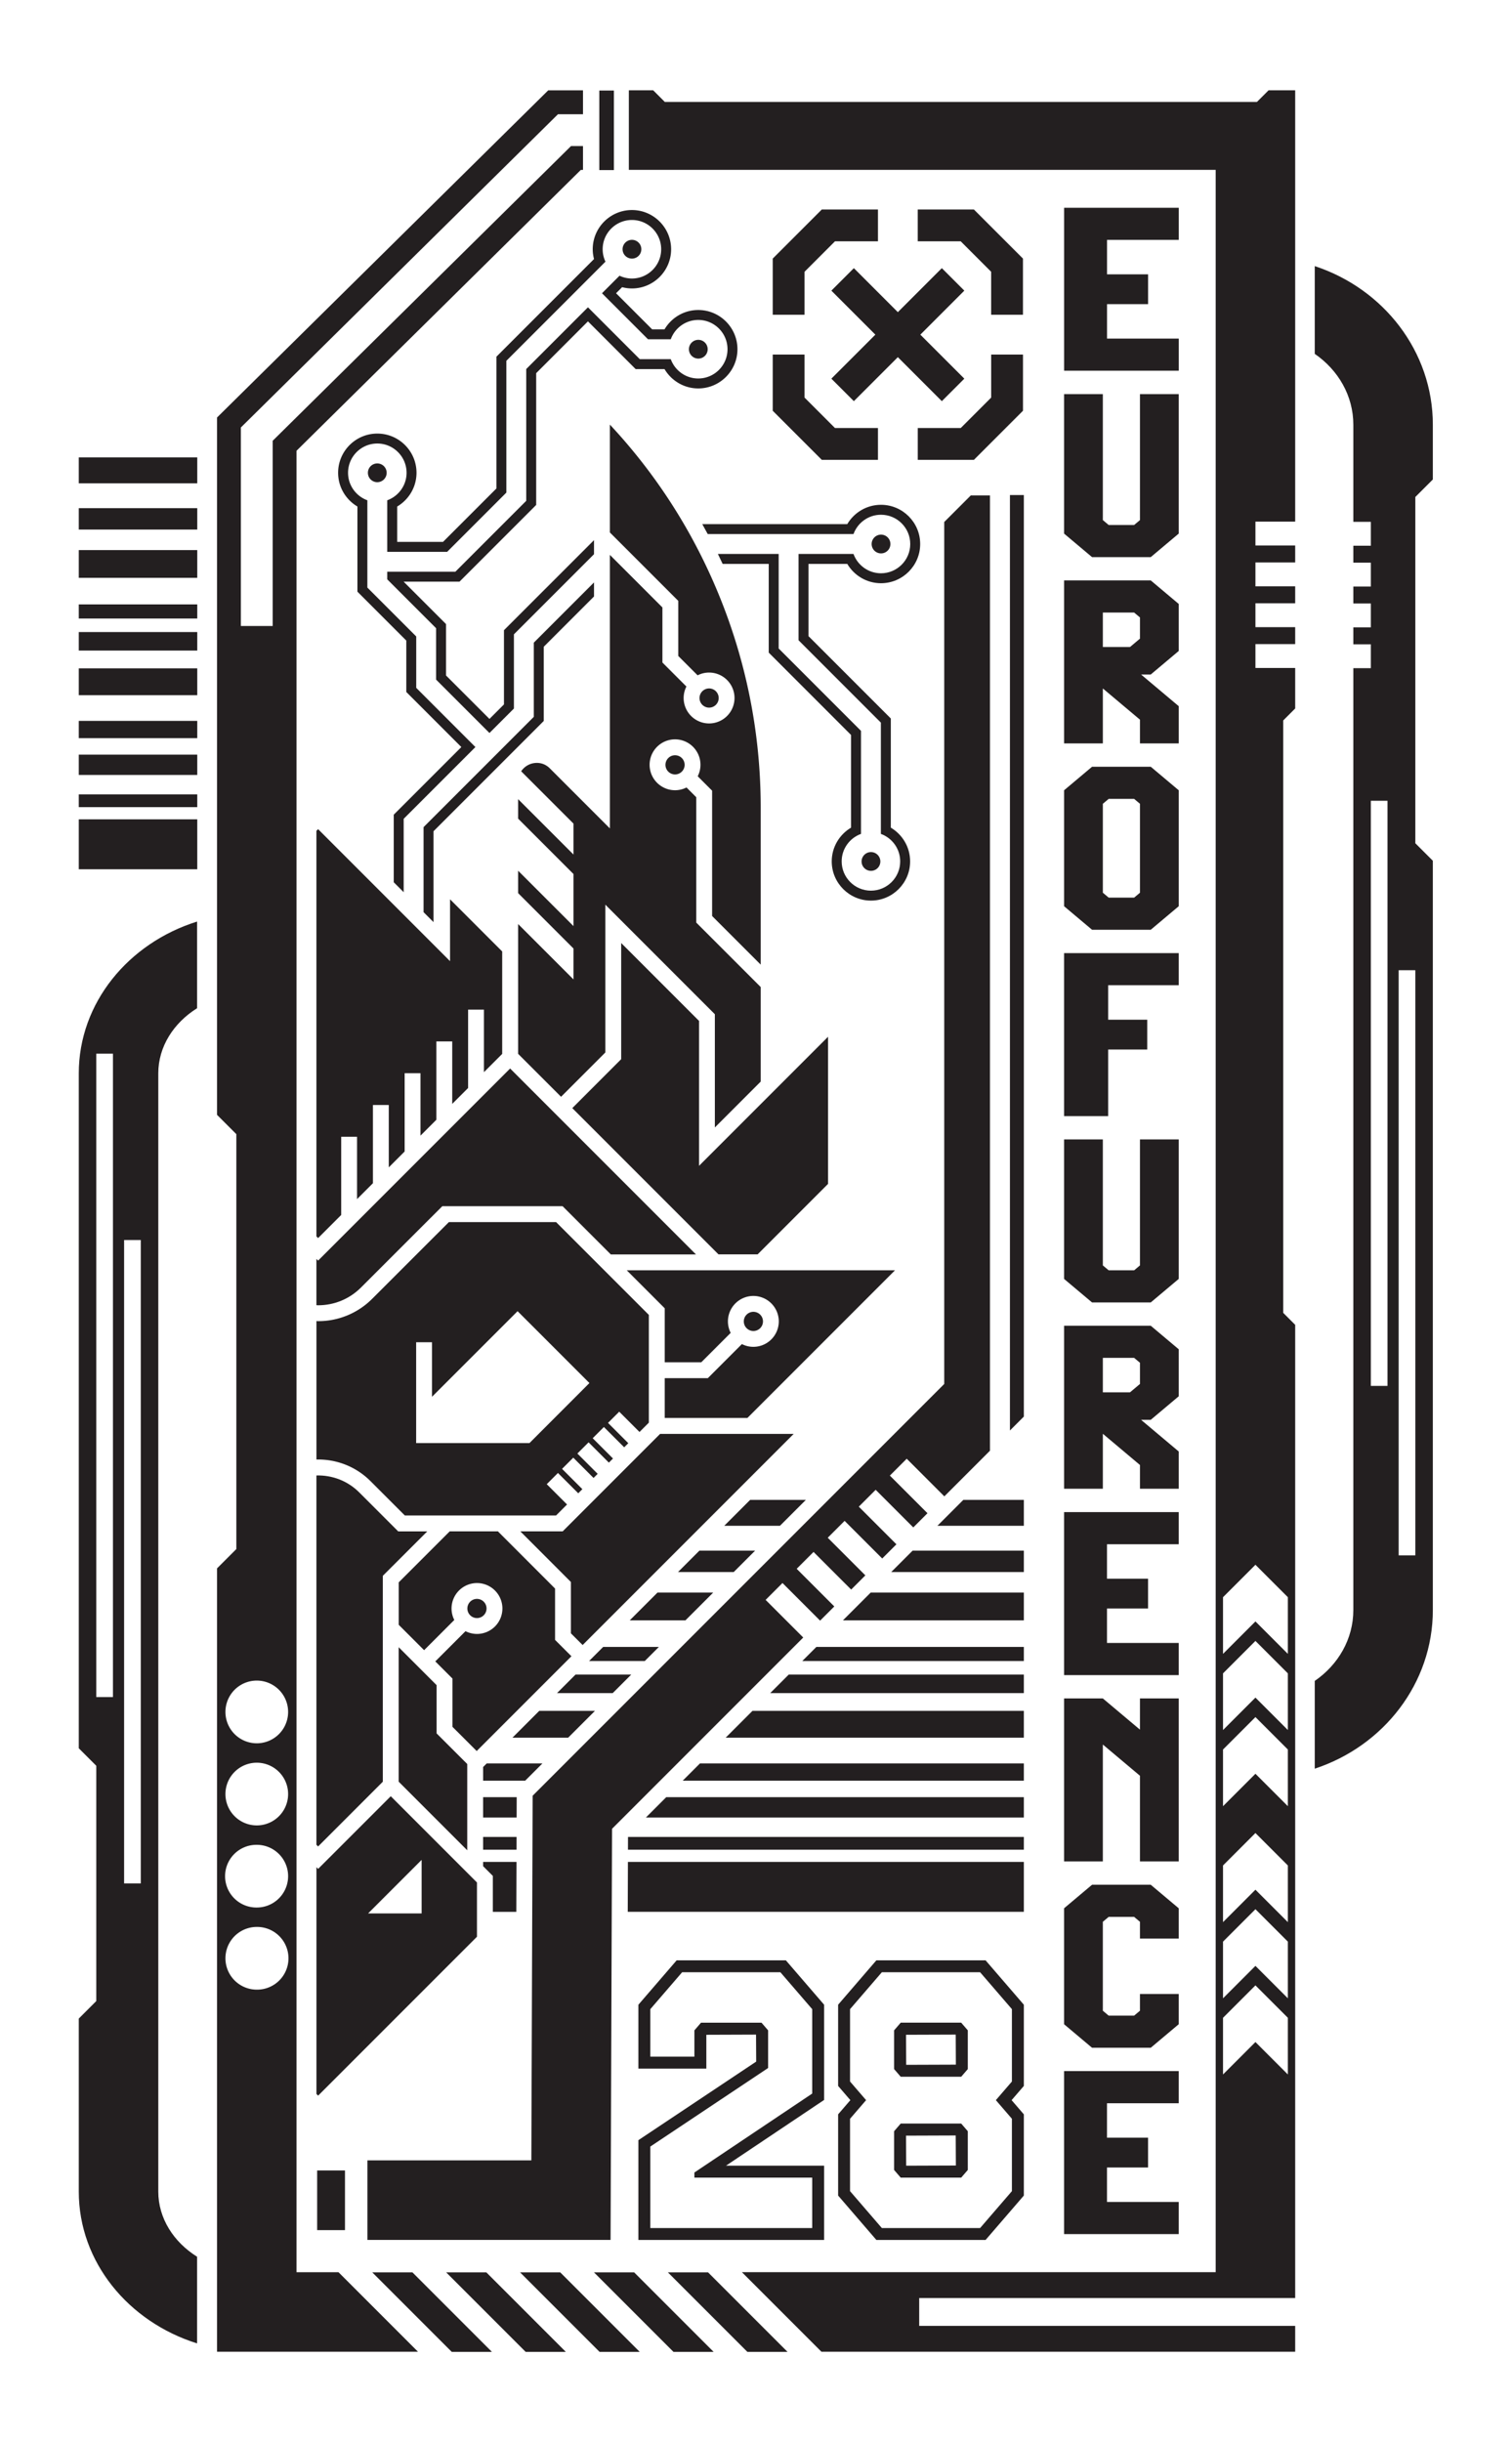 <svg xmlns="http://www.w3.org/2000/svg" width="506.991" height="818.436"><defs><clipPath id="a" clipPathUnits="userSpaceOnUse"><path d="M0 613.827h380.243V0H0Z"/></clipPath><clipPath id="b" clipPathUnits="userSpaceOnUse"><path d="M-257.48 377.036h380.243v-613.827H-257.48Z"/></clipPath><clipPath id="c" clipPathUnits="userSpaceOnUse"><path d="M-202.66 377.036h380.244v-613.827H-202.66Z"/></clipPath><clipPath id="d" clipPathUnits="userSpaceOnUse"><path d="M-257.48 389.795h380.243v-613.827H-257.48Z"/></clipPath><clipPath id="e" clipPathUnits="userSpaceOnUse"><path d="M-189.9 389.795h380.243v-613.827H-189.9Z"/></clipPath><clipPath id="f" clipPathUnits="userSpaceOnUse"><path d="M-179.357 400.339h380.243v-613.827h-380.243Z"/></clipPath><clipPath id="g" clipPathUnits="userSpaceOnUse"><path d="M-257.48 400.339h380.243v-613.827H-257.48Z"/></clipPath><clipPath id="h" clipPathUnits="userSpaceOnUse"><path d="M-257.48 413.998h380.243v-613.827H-257.48Z"/></clipPath><clipPath id="i" clipPathUnits="userSpaceOnUse"><path d="M-165.697 413.998h380.243v-613.827h-380.243Z"/></clipPath><clipPath id="j" clipPathUnits="userSpaceOnUse"><path d="M-158.75 420.946h380.244V-192.88H-158.75Z"/></clipPath><clipPath id="k" clipPathUnits="userSpaceOnUse"><path d="M-257.48 420.946h380.243V-192.88H-257.48Z"/></clipPath><clipPath id="l" clipPathUnits="userSpaceOnUse"><path d="M-149.623 430.073H230.62v-613.827h-380.243Z"/></clipPath><clipPath id="m" clipPathUnits="userSpaceOnUse"><path d="M-257.48 430.073h380.243v-613.827H-257.48Z"/></clipPath><clipPath id="n" clipPathUnits="userSpaceOnUse"><path d="M-257.48 443.285h380.243v-613.827H-257.48Z"/></clipPath><clipPath id="o" clipPathUnits="userSpaceOnUse"><path d="M-136.41 443.285h380.242v-613.827H-136.41Z"/></clipPath><clipPath id="p" clipPathUnits="userSpaceOnUse"><path d="M-129.946 451.772h380.243v-613.827h-380.243Z"/></clipPath><clipPath id="q" clipPathUnits="userSpaceOnUse"><path d="M-257.48 451.772h380.243v-613.827H-257.48Z"/></clipPath><clipPath id="r" clipPathUnits="userSpaceOnUse"><path d="M-129.91 461.769h380.243v-613.827H-129.91Z"/></clipPath><clipPath id="s" clipPathUnits="userSpaceOnUse"><path d="M-257.48 461.769h380.243v-613.827H-257.48Z"/></clipPath><clipPath id="t" clipPathUnits="userSpaceOnUse"><path d="M-257.48 468.04h380.243v-613.828H-257.48Z"/></clipPath><clipPath id="u" clipPathUnits="userSpaceOnUse"><path d="M-129.843 480.593H250.4v-613.827h-380.243Z"/></clipPath><clipPath id="v" clipPathUnits="userSpaceOnUse"><path d="M-177.985 134.254h380.243v-613.827h-380.243Z"/></clipPath><clipPath id="w" clipPathUnits="userSpaceOnUse"><path d="M-124.843 89.662H255.4v-613.827h-380.243Z"/></clipPath><clipPath id="x" clipPathUnits="userSpaceOnUse"><path d="M-134.241 180.201h380.243v-613.827h-380.243Z"/></clipPath><clipPath id="y" clipPathUnits="userSpaceOnUse"><path d="M-92.52 118.854h380.243v-613.827H-92.52Z"/></clipPath><clipPath id="z" clipPathUnits="userSpaceOnUse"><path d="M-161.286 62.65h380.243v-613.827h-380.243Z"/></clipPath><clipPath id="A" clipPathUnits="userSpaceOnUse"><path d="M-223.924 136.754H156.32v-613.827h-380.243Z"/></clipPath><clipPath id="B" clipPathUnits="userSpaceOnUse"><path d="M-177.972 87.785h380.243v-613.827h-380.243Z"/></clipPath><clipPath id="C" clipPathUnits="userSpaceOnUse"><path d="M-221.394 216.555h380.243v-613.827h-380.243Z"/></clipPath><clipPath id="D" clipPathUnits="userSpaceOnUse"><path d="M0 613.827h380.243V0H0Z"/></clipPath><clipPath id="E" clipPathUnits="userSpaceOnUse"><path d="M-157.612 319.319h380.243v-613.827h-380.243Z"/></clipPath><clipPath id="F" clipPathUnits="userSpaceOnUse"><path d="M-175.797 256.635h380.243v-613.827h-380.243Z"/></clipPath><clipPath id="G" clipPathUnits="userSpaceOnUse"><path d="M-146.523 413.524H233.72v-613.827h-380.243Z"/></clipPath><clipPath id="H" clipPathUnits="userSpaceOnUse"><path d="M-153.374 139.484H226.87v-613.827h-380.243Z"/></clipPath><clipPath id="I" clipPathUnits="userSpaceOnUse"><path d="M-79.575 328.096h380.243V-285.73H-79.575Z"/></clipPath><clipPath id="J" clipPathUnits="userSpaceOnUse"><path d="M-104.655 355.936h380.243V-257.89h-380.243Z"/></clipPath><clipPath id="K" clipPathUnits="userSpaceOnUse"><path d="M-143.705 416.343h380.243v-613.827h-380.243Z"/></clipPath><clipPath id="L" clipPathUnits="userSpaceOnUse"><path d="M-79.575 208.854h380.243v-613.827H-79.575Z"/></clipPath><clipPath id="M" clipPathUnits="userSpaceOnUse"><path d="M-106.031 480.996h380.243V-132.83h-380.243Z"/></clipPath><clipPath id="N" clipPathUnits="userSpaceOnUse"><path d="M-100.26 414.07h380.243v-613.827H-100.26Z"/></clipPath><clipPath id="O" clipPathUnits="userSpaceOnUse"><path d="M-79.575 463.738h380.243V-150.09H-79.575Z"/></clipPath><clipPath id="P" clipPathUnits="userSpaceOnUse"><path d="M-167.353 192.264H212.89v-613.827h-380.243Z"/></clipPath><clipPath id="Q" clipPathUnits="userSpaceOnUse"><path d="M-180.741 175.471h380.243v-613.827h-380.243Z"/></clipPath><clipPath id="R" clipPathUnits="userSpaceOnUse"><path d="M-122.358 404.338h380.243V-209.49h-380.243Z"/></clipPath><clipPath id="S" clipPathUnits="userSpaceOnUse"><path d="M-191.877 332.173h380.243v-613.827h-380.244Z"/></clipPath><clipPath id="T" clipPathUnits="userSpaceOnUse"><path d="M-296.434 60.302H83.81v-613.827h-380.243Z"/></clipPath><clipPath id="U" clipPathUnits="userSpaceOnUse"><path d="M-267.6 134.136h380.244v-613.827H-267.6Z"/></clipPath><clipPath id="V" clipPathUnits="userSpaceOnUse"><path d="M-277.35 153.983h380.242v-613.827H-277.35Z"/></clipPath><clipPath id="W" clipPathUnits="userSpaceOnUse"><path d="M-277.35 202.052h380.243v-613.827H-277.35Z"/></clipPath><clipPath id="X" clipPathUnits="userSpaceOnUse"><path d="M-267.6 280.568h380.244V-333.26H-267.6Z"/></clipPath><clipPath id="Y" clipPathUnits="userSpaceOnUse"><path d="M-267.6 321.493h380.244v-613.827H-267.6Z"/></clipPath><clipPath id="Z" clipPathUnits="userSpaceOnUse"><path d="M-277.35 341.34h380.242v-613.827H-277.35Z"/></clipPath><clipPath id="aa" clipPathUnits="userSpaceOnUse"><path d="M-267.6 421.085h380.244v-613.827H-267.6Z"/></clipPath><clipPath id="ab" clipPathUnits="userSpaceOnUse"><path d="M-267.6 467.925h380.244v-613.827H-267.6Z"/></clipPath><clipPath id="ac" clipPathUnits="userSpaceOnUse"><path d="M-267.6 508.85h380.244v-613.828H-267.6Z"/></clipPath><clipPath id="ad" clipPathUnits="userSpaceOnUse"><path d="M-267.6 561.603h380.244V-52.224H-267.6Z"/></clipPath><clipPath id="ae" clipPathUnits="userSpaceOnUse"><path d="M0 613.827h380.243V0H0Z"/></clipPath><clipPath id="af" clipPathUnits="userSpaceOnUse"><path d="M-323.875 401.5H56.368v-613.827h-380.243Z"/></clipPath><clipPath id="ag" clipPathUnits="userSpaceOnUse"><path d="M-93.612 571.215h380.243V-42.612H-93.612Z"/></clipPath><clipPath id="ah" clipPathUnits="userSpaceOnUse"><path d="M-112.198 571.215h380.243V-42.612h-380.243Z"/></clipPath><clipPath id="ai" clipPathUnits="userSpaceOnUse"><path d="M-167.956 571.215h380.243V-42.612h-380.243Z"/></clipPath><clipPath id="aj" clipPathUnits="userSpaceOnUse"><path d="M-149.37 571.215h380.243V-42.612H-149.37Z"/></clipPath><clipPath id="ak" clipPathUnits="userSpaceOnUse"><path d="M-130.784 571.215h380.243V-42.612h-380.243Z"/></clipPath><clipPath id="al" clipPathUnits="userSpaceOnUse"><path d="M-64.575 438.226h380.243v-613.827H-64.575Z"/></clipPath><clipPath id="am" clipPathUnits="userSpaceOnUse"><path d="M-257.48 124.448h380.243v-613.827H-257.48Z"/></clipPath><clipPath id="an" clipPathUnits="userSpaceOnUse"><path d="M-153.917 459.72h380.243v-613.827h-380.243Z"/></clipPath><clipPath id="ao" clipPathUnits="userSpaceOnUse"><path d="M0 613.827h380.243V0H0Z"/></clipPath><clipPath id="ap" clipPathUnits="userSpaceOnUse"><path d="M-257.263 103.254H122.98v-613.827h-380.243Z"/></clipPath><clipPath id="aq" clipPathUnits="userSpaceOnUse"><path d="M-194.329 65.004h380.243v-613.827h-380.243Z"/></clipPath><clipPath id="ar" clipPathUnits="userSpaceOnUse"><path d="M-194.329 103.254h380.243v-613.827h-380.243Z"/></clipPath><clipPath id="as" clipPathUnits="userSpaceOnUse"><path d="M-230.797 52.661h380.243v-613.827h-380.243Z"/></clipPath><clipPath id="at" clipPathUnits="userSpaceOnUse"><path d="M-214.731 67.407h380.243V-546.42h-380.243Z"/></clipPath><clipPath id="au" clipPathUnits="userSpaceOnUse"><path d="M0 613.827h380.243V0H0Z"/></clipPath><clipPath id="av" clipPathUnits="userSpaceOnUse"><path d="M0 613.827h380.243V0H0Z"/></clipPath><clipPath id="aw" clipPathUnits="userSpaceOnUse"><path d="M0 613.827h380.243V0H0Z"/></clipPath><clipPath id="ax" clipPathUnits="userSpaceOnUse"><path d="M0 613.827h380.243V0H0Z"/></clipPath><clipPath id="ay" clipPathUnits="userSpaceOnUse"><path d="M0 613.827h380.243V0H0Z"/></clipPath><clipPath id="az" clipPathUnits="userSpaceOnUse"><path d="M0 613.827h380.243V0H0Z"/></clipPath><clipPath id="aA" clipPathUnits="userSpaceOnUse"><path d="M0 613.827h380.243V0H0Z"/></clipPath><clipPath id="aB" clipPathUnits="userSpaceOnUse"><path d="M0 613.827h380.243V0H0Z"/></clipPath><clipPath id="aC" clipPathUnits="userSpaceOnUse"><path d="M0 613.827h380.243V0H0Z"/></clipPath><clipPath id="aD" clipPathUnits="userSpaceOnUse"><path d="M0 613.827h380.243V0H0Z"/></clipPath><clipPath id="aE" clipPathUnits="userSpaceOnUse"><path d="M-204.255 526.277h380.243V-87.55h-380.243Z"/></clipPath><clipPath id="aF" clipPathUnits="userSpaceOnUse"><path d="M-227.89 544.412h380.244V-69.415H-227.89Z"/></clipPath><clipPath id="aG" clipPathUnits="userSpaceOnUse"><path d="M-227.89 519.052h380.244V-94.775H-227.89Z"/></clipPath><clipPath id="aH" clipPathUnits="userSpaceOnUse"><path d="M-254.481 523.246h380.243V-90.581h-380.243Z"/></clipPath></defs><path d="M349.022 265.512h-4.194v147.123h4.194zm2.806 104.509h4.194V222.898h-4.194zM330.72 547.068v-22.065c5.882-4.036 9.706-10.519 9.706-17.818v-24.417h4.402v-6h-4.402v-4.265h4.402v-6h-4.402v-4.264h4.402v-6h-4.402v-4.265h4.402v-6h-4.402V209.148c0-7.299-3.824-13.783-9.706-17.818v-22.065c17.257 5.665 29.706 21.398 29.706 39.883v188.398l-4.404 4.403v87.07l4.404 4.404v13.762c0 18.485-12.449 34.217-29.706 39.883" clip-path="url(#a)" style="fill:#231f20;fill-opacity:1;fill-rule:nonzero;stroke:none" transform="matrix(1.333 0 0 -1.333 0 818.436)"/><path d="M0 0h-15.223l-3.336-3.336.001-.001-3.18-3.179H0Z" clip-path="url(#b)" style="fill:#231f20;fill-opacity:1;fill-rule:nonzero;stroke:none" transform="matrix(1.333 0 0 -1.333 343.306 502.715)"/><path d="M0 0h-14.013l-6.516-6.516h14.013z" clip-path="url(#c)" style="fill:#231f20;fill-opacity:1;fill-rule:nonzero;stroke:none" transform="matrix(1.333 0 0 -1.333 270.213 502.715)"/><path d="M0 0h-27.98l-5.385-5.385H0Z" clip-path="url(#d)" style="fill:#231f20;fill-opacity:1;fill-rule:nonzero;stroke:none" transform="matrix(1.333 0 0 -1.333 343.306 519.727)"/><path d="M0 0h-14.013l-5.385-5.385h14.013z" clip-path="url(#e)" style="fill:#231f20;fill-opacity:1;fill-rule:nonzero;stroke:none" transform="matrix(1.333 0 0 -1.333 253.2 519.727)"/><path d="M0 0h-14.013l-6.976-6.976h14.013z" clip-path="url(#f)" style="fill:#231f20;fill-opacity:1;fill-rule:nonzero;stroke:none" transform="matrix(1.333 0 0 -1.333 239.142 533.785)"/><path d="M0 0h-38.524l-4.887-4.887-.001.001-2.089-2.09H0Z" clip-path="url(#g)" style="fill:#231f20;fill-opacity:1;fill-rule:nonzero;stroke:none" transform="matrix(1.333 0 0 -1.333 343.306 533.785)"/><path d="M0 0h-52.185l-3.549-3.549H0Z" clip-path="url(#h)" style="fill:#231f20;fill-opacity:1;fill-rule:nonzero;stroke:none" transform="matrix(1.333 0 0 -1.333 343.306 551.997)"/><path d="M0 0h-14.013l-3.549-3.549h14.014z" clip-path="url(#i)" style="fill:#231f20;fill-opacity:1;fill-rule:nonzero;stroke:none" transform="matrix(1.333 0 0 -1.333 220.93 551.997)"/><path d="M0 0h-14.013l-4.661-4.661h14.013z" clip-path="url(#j)" style="fill:#231f20;fill-opacity:1;fill-rule:nonzero;stroke:none" transform="matrix(1.333 0 0 -1.333 211.666 561.262)"/><path d="M0 0h-59.133l-4.661-4.661H0Z" clip-path="url(#k)" style="fill:#231f20;fill-opacity:1;fill-rule:nonzero;stroke:none" transform="matrix(1.333 0 0 -1.333 343.306 561.262)"/><path d="M0 0h-14.013l-6.747-6.747h14.013Z" clip-path="url(#l)" style="fill:#231f20;fill-opacity:1;fill-rule:nonzero;stroke:none" transform="matrix(1.333 0 0 -1.333 199.497 573.43)"/><path d="M0 0h-68.26l-6.747-6.747H0Z" clip-path="url(#m)" style="fill:#231f20;fill-opacity:1;fill-rule:nonzero;stroke:none" transform="matrix(1.333 0 0 -1.333 343.306 573.43)"/><path d="M0 0h-81.471l-4.334-4.334H0Z" clip-path="url(#n)" style="fill:#231f20;fill-opacity:1;fill-rule:nonzero;stroke:none" transform="matrix(1.333 0 0 -1.333 343.306 591.047)"/><path d="M0 0h-14.013l-.905-.905v-3.429h10.584z" clip-path="url(#o)" style="fill:#231f20;fill-opacity:1;fill-rule:nonzero;stroke:none" transform="matrix(1.333 0 0 -1.333 181.881 591.047)"/><path d="M0 0h-8.453v-5.105h8.435z" clip-path="url(#p)" style="fill:#231f20;fill-opacity:1;fill-rule:nonzero;stroke:none" transform="matrix(1.333 0 0 -1.333 173.26 602.363)"/><path d="M0 0h-89.958l-5.105-5.105H0Z" clip-path="url(#q)" style="fill:#231f20;fill-opacity:1;fill-rule:nonzero;stroke:none" transform="matrix(1.333 0 0 -1.333 343.306 602.363)"/><path d="M0 0h-8.418v-3.202h8.407z" clip-path="url(#r)" style="fill:#231f20;fill-opacity:1;fill-rule:nonzero;stroke:none" transform="matrix(1.333 0 0 -1.333 173.213 615.692)"/><path d="M0 0h-99.569l-.012-3.202H0Z" clip-path="url(#s)" style="fill:#231f20;fill-opacity:1;fill-rule:nonzero;stroke:none" transform="matrix(1.333 0 0 -1.333 343.306 615.692)"/><path d="M0 0h-99.592l-.044-12.554H0Z" clip-path="url(#t)" style="fill:#231f20;fill-opacity:1;fill-rule:nonzero;stroke:none" transform="matrix(1.333 0 0 -1.333 343.306 624.052)"/><path d="m0 0 .045 12.554h-8.396v-1.076l2.445-2.445V0Z" clip-path="url(#u)" style="fill:#231f20;fill-opacity:1;fill-rule:nonzero;stroke:none" transform="matrix(1.333 0 0 -1.333 173.124 640.79)"/><path d="M0 0h36.666c1.026 2.83 3.733 4.86 6.913 4.86 4.058 0 7.36-3.301 7.36-7.36 0-4.058-3.302-7.359-7.36-7.359-3.179 0-5.887 2.03-6.913 4.859H22.844v-21.703l20.705-20.705v-27.98c2.83-1.027 4.86-3.734 4.86-6.914 0-4.057-3.301-7.359-7.36-7.359-4.058 0-7.359 3.302-7.359 7.359 0 3.18 2.03 5.887 4.859 6.914v25.909L17.844-28.773V-5H2.554q.608-1.243 1.194-2.5h11.596v-22.31l20.705-20.705v-23.303c-2.903-1.718-4.859-4.873-4.859-8.484 0-5.436 4.423-9.859 9.859-9.859 5.438 0 9.86 4.423 9.86 9.859 0 3.612-1.956 6.766-4.86 8.484v27.446L25.344-25.667V-7.5h9.752c1.718-2.903 4.872-4.859 8.483-4.859 5.437 0 9.86 4.422 9.86 9.859s-4.423 9.86-9.86 9.86c-3.611 0-6.766-1.957-8.484-4.86h-36.47Q-.675 1.258 0 0" clip-path="url(#v)" style="fill:#231f20;fill-opacity:1;fill-rule:nonzero;stroke:none" transform="matrix(1.333 0 0 -1.333 237.313 179.005)"/><path d="M0 0v-33.136l-13.437-13.436h-11.526v8.896c2.904 1.717 4.86 4.872 4.86 8.484 0 5.436-4.422 9.859-9.86 9.859-5.436 0-9.859-4.423-9.859-9.859 0-3.611 1.956-6.766 4.859-8.484v-21.415l12.29-12.29v-12.926l13.849-13.848-17.005-17.005v-16.991l2.5-2.5v18.455l18.041 18.041-14.885 14.884v12.926l-12.29 12.29v21.949c-2.829 1.027-4.859 3.734-4.859 6.914 0 4.057 3.301 7.359 7.359 7.359 4.059 0 7.36-3.302 7.36-7.359 0-3.18-2.03-5.888-4.86-6.914v-12.966H-12.4l14.9 14.9v33.136l24.927 24.928a7.3 7.3 0 0 0-.703 3.12c0 4.058 3.301 7.36 7.359 7.36 4.059 0 7.36-3.302 7.36-7.36s-3.301-7.359-7.36-7.359a7.3 7.3 0 0 0-3.12.704l-4.406-4.406L38.13 4.377h5.726c1.026 2.829 3.733 4.86 6.913 4.86 4.058 0 7.36-3.302 7.36-7.36s-3.302-7.359-7.36-7.359c-3.179 0-5.887 2.03-6.913 4.859H36.06L23.022 12.415 7.5-3.107v-33.135l-17.83-17.83h-17.133v-1.912l12.29-12.29V-81.2l13.421-13.42 6.15 6.151v18.656l20.148 20.147v3.536L1.898-68.776v-18.657l-3.651-3.651-10.92 10.92v12.926l-10.666 10.666h14.045L10-37.278v33.135L23.022 8.88 35.023-3.123h7.263c1.718-2.903 4.872-4.859 8.483-4.859 5.437 0 9.86 4.422 9.86 9.859 0 5.436-4.423 9.86-9.86 9.86-3.611 0-6.765-1.957-8.483-4.86h-3.12l-9.074 9.074 1.527 1.526a9.8 9.8 0 0 1 2.464-.324c5.437 0 9.86 4.423 9.86 9.859 0 5.437-4.423 9.86-9.86 9.86s-9.859-4.423-9.859-9.86c0-.852.12-1.675.324-2.464z" clip-path="url(#w)" style="fill:#231f20;fill-opacity:1;fill-rule:nonzero;stroke:none" transform="matrix(1.333 0 0 -1.333 166.457 119.55)"/><path d="m0 0-27.728-27.728v-21.384l2.5-2.5v22.848L2.5-1.036V17.62l12.647 12.647v3.536L0 18.656Z" clip-path="url(#x)" style="fill:#231f20;fill-opacity:1;fill-rule:nonzero;stroke:none" transform="matrix(1.333 0 0 -1.333 178.988 240.268)"/><path d="M0 0a2.36 2.36 0 0 1 2.359-2.36A2.363 2.363 0 0 1 4.72 0a2.36 2.36 0 0 1-2.361 2.359A2.36 2.36 0 0 1 0 0" clip-path="url(#y)" style="fill:#231f20;fill-opacity:1;fill-rule:nonzero;stroke:none" transform="matrix(1.333 0 0 -1.333 123.36 158.472)"/><path d="M0 0a2.363 2.363 0 0 1-2.36 2.36A2.363 2.363 0 0 1-4.72 0a2.36 2.36 0 0 1 2.36-2.359A2.36 2.36 0 0 1 0 0" clip-path="url(#z)" style="fill:#231f20;fill-opacity:1;fill-rule:nonzero;stroke:none" transform="matrix(1.333 0 0 -1.333 215.048 83.533)"/><path d="M0 0a2.36 2.36 0 0 1-2.359 2.36A2.363 2.363 0 0 1-4.72 0a2.36 2.36 0 0 1 2.361-2.359C-1.059-2.359 0-1.301 0 0" clip-path="url(#A)" style="fill:#231f20;fill-opacity:1;fill-rule:nonzero;stroke:none" transform="matrix(1.333 0 0 -1.333 298.565 182.338)"/><path d="M0 0a2.363 2.363 0 0 1-2.36 2.36A2.363 2.363 0 0 1-4.72 0a2.36 2.36 0 0 1 2.36-2.359A2.36 2.36 0 0 1 0 0" clip-path="url(#B)" style="fill:#231f20;fill-opacity:1;fill-rule:nonzero;stroke:none" transform="matrix(1.333 0 0 -1.333 237.295 117.047)"/><path d="M0 0a2.36 2.36 0 0 1-2.36 2.36A2.36 2.36 0 0 1-4.72 0a2.36 2.36 0 0 1 2.36-2.359A2.36 2.36 0 0 1 0 0" clip-path="url(#C)" style="fill:#231f20;fill-opacity:1;fill-rule:nonzero;stroke:none" transform="matrix(1.333 0 0 -1.333 295.192 288.74)"/><path d="M35.414 140.41H31.22v161.772h4.194zm-7 46.858H24.22V349.04h4.194zm-8.597 156.818V174.392l4.403-4.403v-59.157l-4.403-4.403V62.933c0-17.706 12.474-32.771 29.758-38.177v21.791c-5.911 3.701-9.758 9.667-9.758 16.386v281.153c0 6.719 3.847 12.684 9.758 16.386v21.791c-17.284-5.407-29.758-20.472-29.758-38.177" clip-path="url(#D)" style="fill:#231f20;fill-opacity:1;fill-rule:nonzero;stroke:none" transform="matrix(1.333 0 0 -1.333 0 818.436)"/><path d="m0 0 9.561-9.561v-13.58h9.187l7.403 7.402a6.35 6.35 0 0 0-.695 2.885 6.406 6.406 0 0 0 6.398 6.398 6.406 6.406 0 0 0 6.397-6.398 6.405 6.405 0 0 0-6.397-6.397 6.35 6.35 0 0 0-2.885.695l-8.57-8.57H9.561v-10.01h20.794L67.49 0Z" clip-path="url(#E)" style="fill:#231f20;fill-opacity:1;fill-rule:nonzero;stroke:none" transform="matrix(1.333 0 0 -1.333 210.149 425.758)"/><path d="m0 0-19.582 19.582V-9.615l-12.302-12.312L4.888-58.699h9.847L32.454-40.98v36.994L0-36.439Z" clip-path="url(#F)" style="fill:#231f20;fill-opacity:1;fill-rule:nonzero;stroke:none" transform="matrix(1.333 0 0 -1.333 234.396 342.18)"/><path d="m0 0 53.084 53.084H19.482L-5.021 28.581h-10.652l12.722-12.732V2.944Z" clip-path="url(#G)" style="fill:#231f20;fill-opacity:1;fill-rule:nonzero;stroke:none" transform="matrix(1.333 0 0 -1.333 195.364 551.365)"/><path d="M0 0v-68.783l-15.097 15.098c-1.629 1.632-3.698 1.595-5.095 1.019a4.8 4.8 0 0 1-2.12-1.747l13.159-13.159v-7.775l-13.93 13.93v-4.9l13.93-13.93v-13.096l-13.93 13.929v-5.633l13.93-13.93v-7.774l-13.93 13.929v-32.634l10.804-10.803 11.135 11.144v37.167l27.552-27.553v-28.469l11.533 11.533v23.77L21.733-92.46v31.519l-2.456 2.458a6.35 6.35 0 0 0-2.885-.696 6.405 6.405 0 0 0-6.398 6.398 6.405 6.405 0 0 0 6.398 6.398 6.405 6.405 0 0 0 6.397-6.398 6.35 6.35 0 0 0-.695-2.885l3.625-3.625V-90.81l12.222-12.222v39.5c0 18.636-3.614 36.808-10.741 54.015C20.697 6.183 11.559 20.382 0 32.757V5.635l17.203-17.202v-13.852l4.867-4.867a6.35 6.35 0 0 0 2.885.695 6.405 6.405 0 0 0 6.398-6.397 6.405 6.405 0 0 0-6.398-6.398 6.405 6.405 0 0 0-6.398 6.398c0 1.039.254 2.017.695 2.885l-6.035 6.034v13.852z" clip-path="url(#H)" style="fill:#231f20;fill-opacity:1;fill-rule:nonzero;stroke:none" transform="matrix(1.333 0 0 -1.333 204.498 185.978)"/><path d="M0 0c.141-.004.28-.021.421-.021 4.084 0 7.921 1.591 10.804 4.479l20.441 20.43h30.261l12.124-12.125h21.424L48.723 59.514.422 11.212 0 11.634Z" clip-path="url(#I)" style="fill:#231f20;fill-opacity:1;fill-rule:nonzero;stroke:none" transform="matrix(1.333 0 0 -1.333 106.1 437.462)"/><path d="M0 0v18.523h3.985V4.81l21.531 21.53 18.07-18.069L28.5-6.828H0Zm-25.08-10.957c4.901.11 9.838-1.683 13.569-5.408l8.657-8.657h38.051l2.758 2.758-5.103 5.103 2.818 2.818 5.103-5.103 1.034 1.035-5.102 5.102 2.818 2.818 5.102-5.103 1.035 1.035-5.103 5.103 2.817 2.818 5.103-5.103 1.036 1.035-5.103 5.103 2.817 2.818 5.103-5.103 1.035 1.034-5.103 5.103 2.818 2.817 5.102-5.102 2.351 2.35v27.092L35.197 48.742H8.236L-11.036 29.48a19.13 19.13 0 0 0-13.623-5.646c-.141 0-.28.018-.421.02z" clip-path="url(#J)" style="fill:#231f20;fill-opacity:1;fill-rule:nonzero;stroke:none" transform="matrix(1.333 0 0 -1.333 139.54 474.581)"/><path d="m0 0-4.117 4.109v12.909L-18.49 31.4h-12.126l-12.828-12.82V7.908l6.385-6.386 7.598 7.599a6.34 6.34 0 0 0-.695 2.884 6.405 6.405 0 0 0 6.397 6.397 6.405 6.405 0 0 0 6.398-6.397 6.405 6.405 0 0 0-6.398-6.398 6.35 6.35 0 0 0-2.885.695l-7.598-7.597 4.32-4.321V-17.75l6.091-6.083z" clip-path="url(#K)" style="fill:#231f20;fill-opacity:1;fill-rule:nonzero;stroke:none" transform="matrix(1.333 0 0 -1.333 191.606 555.124)"/><path d="M0 0v-101.974l.422-.422 5.812 5.813v19.661h3.985v-15.676l3.995 3.995v19.673h3.985v-15.688l3.995 3.995v19.685h3.985v-15.7l3.995 3.995v19.698h3.985v-15.713l3.995 3.995v19.709h3.985v-15.723l4.592 4.591v25.759l-13.117 13.11V-32.77L.422.422Z" clip-path="url(#L)" style="fill:#231f20;fill-opacity:1;fill-rule:nonzero;stroke:none" transform="matrix(1.333 0 0 -1.333 106.1 278.471)"/><path d="M0 0h-13.469L0 13.468Zm13.92 7.786L-7.763 29.471l-18.271-18.27-.422.422v-57.015l.422-.422L13.92-5.86z" clip-path="url(#M)" style="fill:#231f20;fill-opacity:1;fill-rule:nonzero;stroke:none" transform="matrix(1.333 0 0 -1.333 141.375 641.328)"/><path d="M0 0v-33.812L17.247-51.06v21.686l-7.709 7.699v12.137z" clip-path="url(#N)" style="fill:#231f20;fill-opacity:1;fill-rule:nonzero;stroke:none" transform="matrix(1.333 0 0 -1.333 133.68 552.093)"/><path d="m0 0 .422-.422L16.7 15.856v51.771l11.176 11.168h-7.3l-9.823 9.823C7.798 91.567 3.881 92.972 0 92.861Z" clip-path="url(#O)" style="fill:#231f20;fill-opacity:1;fill-rule:nonzero;stroke:none" transform="matrix(1.333 0 0 -1.333 106.1 618.317)"/><path d="M0 0a2.416 2.416 0 0 1 2.413-2.413A2.416 2.416 0 0 1 4.825 0a2.416 2.416 0 0 1-2.412 2.413A2.416 2.416 0 0 1 0 0" clip-path="url(#P)" style="fill:#231f20;fill-opacity:1;fill-rule:nonzero;stroke:none" transform="matrix(1.333 0 0 -1.333 223.137 256.353)"/><path d="M0 0a2.416 2.416 0 0 1-2.413 2.412A2.416 2.416 0 0 1-4.826 0a2.416 2.416 0 0 1 2.413-2.413A2.416 2.416 0 0 1 0 0" clip-path="url(#Q)" style="fill:#231f20;fill-opacity:1;fill-rule:nonzero;stroke:none" transform="matrix(1.333 0 0 -1.333 240.988 233.962)"/><path d="M0 0a2.416 2.416 0 0 1-2.413 2.412A2.415 2.415 0 0 1-4.825 0a2.416 2.416 0 0 1 2.412-2.413A2.416 2.416 0 0 1 0 0" clip-path="url(#R)" style="fill:#231f20;fill-opacity:1;fill-rule:nonzero;stroke:none" transform="matrix(1.333 0 0 -1.333 163.145 539.117)"/><path d="M0 0a2.416 2.416 0 0 1-2.412 2.413A2.416 2.416 0 0 1-4.825 0a2.416 2.416 0 0 1 2.413-2.412A2.415 2.415 0 0 1 0 0" clip-path="url(#S)" style="fill:#231f20;fill-opacity:1;fill-rule:nonzero;stroke:none" transform="matrix(1.333 0 0 -1.333 255.837 442.898)"/><path d="M0 0v8.077h-28.835v-40.971H0v8.077h-18.04v8.663h10.33v7.492h-10.33V0Z" clip-path="url(#T)" style="fill:#231f20;fill-opacity:1;fill-rule:nonzero;stroke:none" transform="matrix(1.333 0 0 -1.333 395.245 80.402)"/><path d="m0 0 7.035-5.914H21.8L28.835 0v35.072h-9.751V3.395l-1.462-1.229h-6.408L9.751 3.395v31.677H0Z" clip-path="url(#U)" style="fill:#231f20;fill-opacity:1;fill-rule:nonzero;stroke:none" transform="matrix(1.333 0 0 -1.333 356.799 178.848)"/><path d="M0 0h7.87l1.463-1.23v-5.328L6.826-8.666H0Zm-9.751-32.906H0v13.818l9.333-7.846v-5.972h9.75v9.368l-9.472 7.963h2.438l7.034 5.914V2.166L12.049 8.08h-21.8z" clip-path="url(#V)" style="fill:#231f20;fill-opacity:1;fill-rule:nonzero;stroke:none" transform="matrix(1.333 0 0 -1.333 369.8 205.311)"/><path d="m0 0 1.463 1.23h6.408L9.333 0v-22.367l-1.462-1.229H1.463L0-22.367Zm-9.751-25.762 7.034-5.914H12.05l7.034 5.914V3.396L12.05 9.31H-2.717l-7.034-5.914Z" clip-path="url(#W)" style="fill:#231f20;fill-opacity:1;fill-rule:nonzero;stroke:none" transform="matrix(1.333 0 0 -1.333 369.8 269.403)"/><path d="M0 0h11.091v16.746h9.821v7.494h-9.821v8.666h17.744v8.08H0Z" clip-path="url(#X)" style="fill:#231f20;fill-opacity:1;fill-rule:nonzero;stroke:none" transform="matrix(1.333 0 0 -1.333 356.799 374.09)"/><path d="m0 0 7.035-5.914H21.8L28.835 0v35.072h-9.751V3.395l-1.462-1.229h-6.408L9.751 3.395v31.677H0Z" clip-path="url(#Y)" style="fill:#231f20;fill-opacity:1;fill-rule:nonzero;stroke:none" transform="matrix(1.333 0 0 -1.333 356.799 428.657)"/><path d="M0 0h7.87l1.463-1.23v-5.328L6.826-8.666H0Zm-9.751-32.906H0v13.818l9.333-7.846v-5.972h9.75v9.368l-9.472 7.963h2.438l7.034 5.914V2.166L12.049 8.08h-21.8z" clip-path="url(#Z)" style="fill:#231f20;fill-opacity:1;fill-rule:nonzero;stroke:none" transform="matrix(1.333 0 0 -1.333 369.8 455.12)"/><path d="M0 0h28.835v8.08H10.794v8.666h10.331v7.494H10.794v8.666h18.041v8.08H0Z" clip-path="url(#aa)" style="fill:#231f20;fill-opacity:1;fill-rule:nonzero;stroke:none" transform="matrix(1.333 0 0 -1.333 356.799 561.447)"/><path d="M0 0h9.751v29.393l9.333-7.847V0h9.751v40.986h-9.751V33.14l-9.333 7.846H0Z" clip-path="url(#ab)" style="fill:#231f20;fill-opacity:1;fill-rule:nonzero;stroke:none" transform="matrix(1.333 0 0 -1.333 356.799 623.9)"/><path d="m0 0 7.034-5.914H21.8L28.835 0v7.612h-9.752V3.395l-1.462-1.229h-6.408L9.75 3.395v22.367l1.463 1.23h6.408l1.462-1.23v-4.216h9.752v7.612L21.8 35.072H7.034L0 29.158Z" clip-path="url(#ac)" style="fill:#231f20;fill-opacity:1;fill-rule:nonzero;stroke:none" transform="matrix(1.333 0 0 -1.333 356.799 678.466)"/><path d="M0 0h28.835v8.08H10.794v8.666h10.331v7.494H10.794v8.666h18.041v8.08H0Z" clip-path="url(#ad)" style="fill:#231f20;fill-opacity:1;fill-rule:nonzero;stroke:none" transform="matrix(1.333 0 0 -1.333 356.799 748.804)"/><path d="M154.424 591.215h-3.672v-20h3.672z" clip-path="url(#ae)" style="fill:#231f20;fill-opacity:1;fill-rule:nonzero;stroke:none" transform="matrix(1.333 0 0 -1.333 0 818.436)"/><path d="M0 0v-14.25l-8.156 8.155-8.155-8.156V0l8.155 8.155zm0-33.402-8.156 8.155-8.155-8.155v14.251l8.155 8.155L0-19.151Zm0-19.151-8.156 8.155-8.155-8.155v14.25l8.155 8.156L0-38.303Zm0-29.152-8.156 8.156-8.155-8.156v14.251l8.155 8.155L0-67.454Zm0-19.151-8.156 8.155-8.155-8.155v14.251l8.155 8.155L0-86.605Zm0-19.151-8.156 8.155-8.155-8.155v14.25l8.155 8.156L0-105.757zm-7.774 495.98H-156.73l-2.915 2.915h-6.128v-20h147.618v-528.603h-119.178l20-20H1.845v6.499h-94.583v7H1.845v244.7l-3.01 3.01V220.45l3.01 3.01v10.187h-10v6h10v4.265h-10v6h10v4.264h-10v6h10v4.265h-10v6h10v108.447h-6.703z" clip-path="url(#af)" style="fill:#231f20;fill-opacity:1;fill-rule:nonzero;stroke:none" transform="matrix(1.333 0 0 -1.333 431.834 535.333)"/><path d="m0 0 20-20h10.101l-20 20z" clip-path="url(#ag)" style="fill:#231f20;fill-opacity:1;fill-rule:nonzero;stroke:none" transform="matrix(1.333 0 0 -1.333 124.816 761.62)"/><path d="m0 0 20-20h10.101l-20 20z" clip-path="url(#ah)" style="fill:#231f20;fill-opacity:1;fill-rule:nonzero;stroke:none" transform="matrix(1.333 0 0 -1.333 149.597 761.62)"/><path d="m0 0 20-20h10.101l-20 20z" clip-path="url(#ai)" style="fill:#231f20;fill-opacity:1;fill-rule:nonzero;stroke:none" transform="matrix(1.333 0 0 -1.333 223.942 761.62)"/><path d="m0 0 20-20h10.101l-20 20z" clip-path="url(#aj)" style="fill:#231f20;fill-opacity:1;fill-rule:nonzero;stroke:none" transform="matrix(1.333 0 0 -1.333 199.16 761.62)"/><path d="m0 0 20-20h10.101l-20 20z" clip-path="url(#ak)" style="fill:#231f20;fill-opacity:1;fill-rule:nonzero;stroke:none" transform="matrix(1.333 0 0 -1.333 174.379 761.62)"/><path d="M0 0a7.883 7.883 0 1 0 0 15.766A7.883 7.883 0 0 0 0 0m0-20.647A7.883 7.883 0 1 0 0-4.881a7.883 7.883 0 0 0 0-15.766m0-20.647a7.883 7.883 0 1 0 0 15.765 7.882 7.882 0 1 0 0-15.765m0-20.647a7.882 7.882 0 1 0 0 15.765 7.883 7.883 0 1 0 0-15.765m10-71.049v457.987l71.516 70.617h.544v6h-3.007L4 327.504v-46.565h-8v49.909l79.769 78.766h6.291v6h-8.754L-10 333.355V158.019l4.856-4.856V48.836L-10 43.979V-152.99h50.552l-20 20z" clip-path="url(#al)" style="fill:#231f20;fill-opacity:1;fill-rule:nonzero;stroke:none" transform="matrix(1.333 0 0 -1.333 86.1 584.3)"/><path d="M0 0h-3.5v-235.209l3.5 3.5z" clip-path="url(#am)" style="fill:#231f20;fill-opacity:1;fill-rule:nonzero;stroke:none" transform="matrix(1.333 0 0 -1.333 343.306 165.93)"/><path d="m0 0 48.096 48.096-9.461 9.462 4.242 4.243 9.462-9.462 3.57 3.57-9.462 9.462 4.243 4.242 9.462-9.461 3.57 3.57-9.462 9.461 4.243 4.243 9.461-9.462 3.57 3.57-9.461 9.462 4.242 4.243 9.462-9.462 3.57 3.57-9.462 9.462 4.243 4.242 9.462-9.461 11.473 11.473v240.208h-4.814l-6.686-6.686V111.848L-19.971 8.314l-.327-91.683h-41.239v-20H-.368z" clip-path="url(#an)" style="fill:#231f20;fill-opacity:1;fill-rule:nonzero;stroke:none" transform="matrix(1.333 0 0 -1.333 205.223 612.96)"/><path d="M79.779 53.238h7v15h-7z" clip-path="url(#ao)" style="fill:#231f20;fill-opacity:1;fill-rule:nonzero;stroke:none" transform="matrix(1.333 0 0 -1.333 0 818.436)"/><path d="M0 0v14.125h-8V3.314l-7.657-7.657h-10.81v-8h14.124z" clip-path="url(#ap)" style="fill:#231f20;fill-opacity:1;fill-rule:nonzero;stroke:none" transform="matrix(1.333 0 0 -1.333 343.018 137.672)"/><path d="M0 0v-14.125h8v10.811l7.657 7.657h10.811v8H12.343Z" clip-path="url(#aq)" style="fill:#231f20;fill-opacity:1;fill-rule:nonzero;stroke:none" transform="matrix(1.333 0 0 -1.333 259.105 86.672)"/><path d="m0 0 12.343-12.343h14.125v8H15.657L8 3.314v10.811H0Z" clip-path="url(#ar)" style="fill:#231f20;fill-opacity:1;fill-rule:nonzero;stroke:none" transform="matrix(1.333 0 0 -1.333 259.105 137.672)"/><path d="M0 0v-8h10.81l7.657-7.657v-10.811h8v14.125L14.124 0Z" clip-path="url(#as)" style="fill:#231f20;fill-opacity:1;fill-rule:nonzero;stroke:none" transform="matrix(1.333 0 0 -1.333 307.729 70.215)"/><path d="m0 0-5.656-5.657L5.409-16.722-5.656-27.787 0-33.444l11.065 11.065 11.066-11.065 5.656 5.657-11.065 11.065L27.787-5.657 22.131 0 11.065-11.065Z" clip-path="url(#at)" style="fill:#231f20;fill-opacity:1;fill-rule:nonzero;stroke:none" transform="matrix(1.333 0 0 -1.333 286.308 89.875)"/><path d="M19.817 492.453h29.806v6.516H19.817Z" clip-path="url(#au)" style="fill:#231f20;fill-opacity:1;fill-rule:nonzero;stroke:none" transform="matrix(1.333 0 0 -1.333 0 818.436)"/><path d="M19.817 480.825h29.806v5.385H19.817Z" clip-path="url(#av)" style="fill:#231f20;fill-opacity:1;fill-rule:nonzero;stroke:none" transform="matrix(1.333 0 0 -1.333 0 818.436)"/><path d="M19.817 468.69h29.806v6.976H19.817Z" clip-path="url(#aw)" style="fill:#231f20;fill-opacity:1;fill-rule:nonzero;stroke:none" transform="matrix(1.333 0 0 -1.333 0 818.436)"/><path d="M19.817 458.458h29.806v3.548H19.817Z" clip-path="url(#ax)" style="fill:#231f20;fill-opacity:1;fill-rule:nonzero;stroke:none" transform="matrix(1.333 0 0 -1.333 0 818.436)"/><path d="M19.817 450.398h29.806v4.661H19.817Z" clip-path="url(#ay)" style="fill:#231f20;fill-opacity:1;fill-rule:nonzero;stroke:none" transform="matrix(1.333 0 0 -1.333 0 818.436)"/><path d="M19.817 439.185h29.806v6.747H19.817Z" clip-path="url(#az)" style="fill:#231f20;fill-opacity:1;fill-rule:nonzero;stroke:none" transform="matrix(1.333 0 0 -1.333 0 818.436)"/><path d="M19.817 428.385h29.806v4.335H19.817Z" clip-path="url(#aA)" style="fill:#231f20;fill-opacity:1;fill-rule:nonzero;stroke:none" transform="matrix(1.333 0 0 -1.333 0 818.436)"/><path d="M19.817 419.127h29.806v5.105H19.817Z" clip-path="url(#aB)" style="fill:#231f20;fill-opacity:1;fill-rule:nonzero;stroke:none" transform="matrix(1.333 0 0 -1.333 0 818.436)"/><path d="M19.817 411.034h29.806v3.202H19.817Z" clip-path="url(#aC)" style="fill:#231f20;fill-opacity:1;fill-rule:nonzero;stroke:none" transform="matrix(1.333 0 0 -1.333 0 818.436)"/><path d="M19.817 395.412h29.806v12.554H19.817Z" clip-path="url(#aD)" style="fill:#231f20;fill-opacity:1;fill-rule:nonzero;stroke:none" transform="matrix(1.333 0 0 -1.333 0 818.436)"/><path d="m0 0-29.63-19.846v-1.287H0v-12.68h-40.721v20.49l29.63 19.755v9.464l-1.664 1.929h-15.21l-1.665-1.929V9.28h-11.091v11.945l8.002 9.28h24.717L0 21.225Zm2.999 22.339-9.626 11.165h-27.467l-9.626-11.165V6.282h17.089v8.499l12.503.045.038-6.789-29.63-19.755v-25.093H2.999v18.677h-24.684L2.999-1.601Z" clip-path="url(#aE)" style="fill:#231f20;fill-opacity:1;fill-rule:nonzero;stroke:none" transform="matrix(1.333 0 0 -1.333 272.34 701.703)"/><path d="m0 0-.039 7.556 12.502.045.039-7.556Zm-1.373 10.6-1.665-1.93v-9.739l1.665-1.93h15.21l1.664 1.93V8.67l-1.664 1.93z" clip-path="url(#aF)" style="fill:#231f20;fill-opacity:1;fill-rule:nonzero;stroke:none" transform="matrix(1.333 0 0 -1.333 303.852 725.882)"/><path d="m0 0-.039 7.556 12.503.044.038-7.555Zm-1.373 10.599L-3.038 8.67v-9.74l1.665-1.929h15.21l1.664 1.929v9.74l-1.664 1.929z" clip-path="url(#aG)" style="fill:#231f20;fill-opacity:1;fill-rule:nonzero;stroke:none" transform="matrix(1.333 0 0 -1.333 303.852 692.07)"/><path d="m0 0-4.04-4.686L0-9.372v-18.192l-8.002-9.28h-24.717l-8.002 9.28v18.192l4.041 4.686L-40.721 0v18.193l8.002 9.28h24.717L0 18.193Zm2.999 19.307-9.626 11.165h-27.467l-9.625-11.165V-1.115l3.079-3.571-3.079-3.572v-20.42l9.625-11.165h27.467l9.626 11.165v20.42l-3.08 3.572 3.08 3.571z" clip-path="url(#aH)" style="fill:#231f20;fill-opacity:1;fill-rule:nonzero;stroke:none" transform="matrix(1.333 0 0 -1.333 339.308 697.66)"/></svg>
